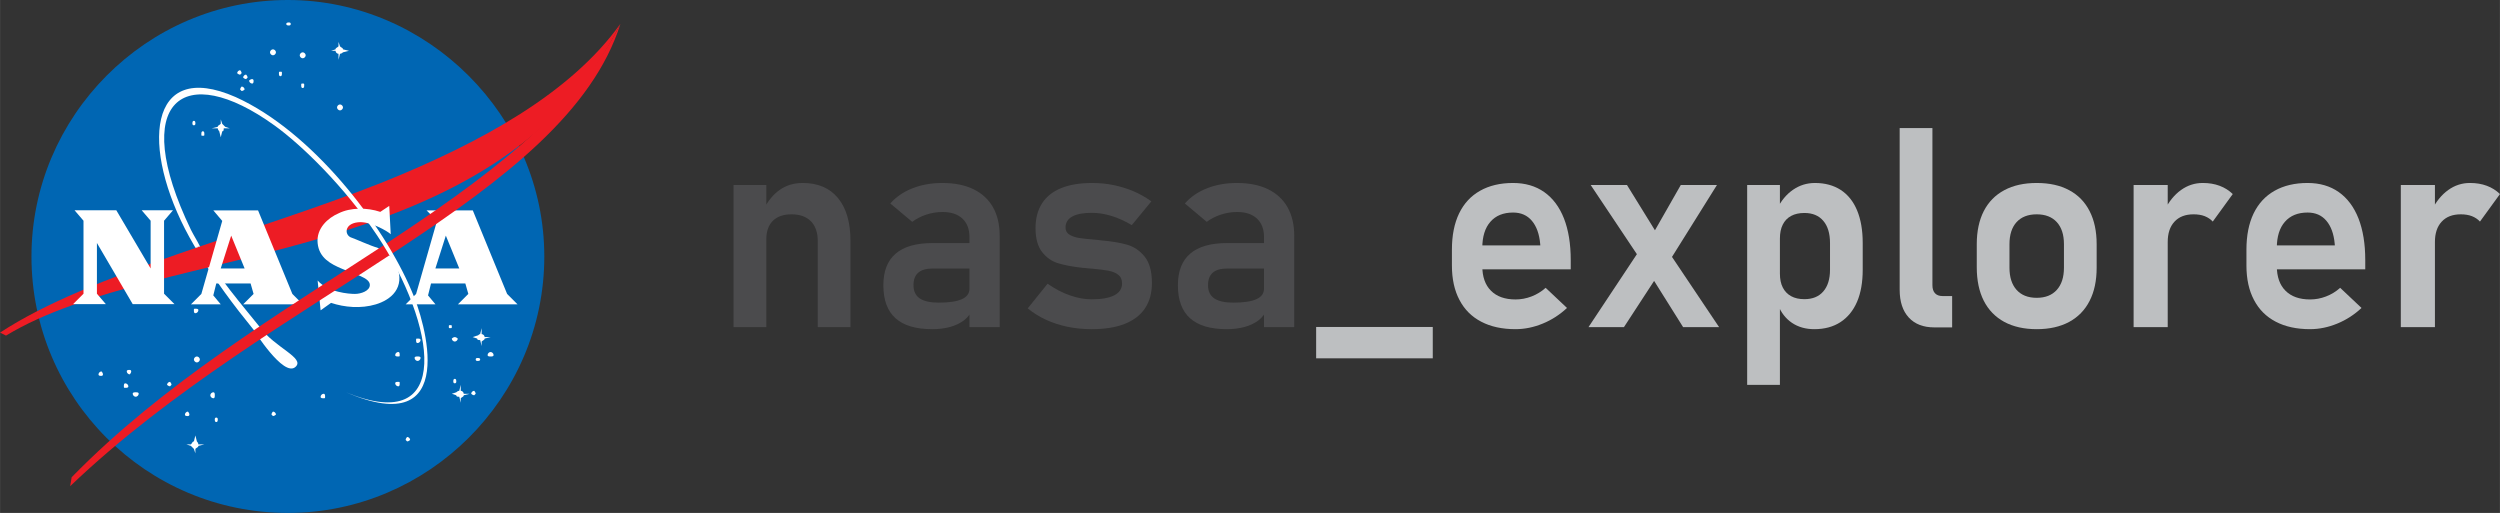<?xml version="1.0" encoding="UTF-8"?>
<!DOCTYPE svg PUBLIC "-//W3C//DTD SVG 1.1//EN" "http://www.w3.org/Graphics/SVG/1.1/DTD/svg11.dtd">
<!-- Creator: CorelDRAW 2020 (64 Bit) -->
<svg xmlns="http://www.w3.org/2000/svg" xml:space="preserve" width="92.594mm" height="18.998mm" version="1.1" style="shape-rendering:geometricPrecision; text-rendering:geometricPrecision; image-rendering:optimizeQuality; fill-rule:evenodd; clip-rule:evenodd"
viewBox="0 0 7336.77 1505.37"
 xmlns:xlink="http://www.w3.org/1999/xlink"
 xmlns:xodm="http://www.corel.com/coreldraw/odm/2003">
 <rect x="0" y="0" width="7336.77" height="1505.37" fill="#333333" stroke="none"/>
 <defs>
  <style type="text/css">
   <![CDATA[
    .fil4 {fill:#BDBFC1;fill-rule:nonzero}
    .fil3 {fill:#4B4B4D;fill-rule:nonzero}
    .fil0 {fill:#0066B3;fill-rule:nonzero}
    .fil2 {fill:#ED1C24;fill-rule:nonzero}
    .fil1 {fill:white;fill-rule:nonzero}
   ]]>
  </style>
 </defs>
 <g id="Camada_x0020_1">
  <g id="_2268548559968">
   <g>
    <g>
     <path class="fil0" d="M1597.31 752.83c0,415.67 -341.24,752.54 -752.54,752.54 -415.67,0 -752.54,-336.86 -752.54,-752.54 0,-411.3 336.86,-752.83 752.54,-752.83 411.3,0.29 752.54,341.53 752.54,752.83z"/>
     <path class="fil1" d="M853.25 70.35c0,4.37 -4.38,4.37 -4.38,4.37 -4.37,0 -8.76,0 -8.76,-4.37 0,-4.38 4.38,-4.38 8.76,-4.38 0.29,0 4.38,0 4.38,4.38z"/>
     <path class="fil1" d="M897.03 162.3c0,4.38 -4.38,8.76 -8.76,8.76 -4.38,0 -8.76,-4.37 -8.76,-8.76 0,-4.37 4.38,-8.76 8.76,-8.76 4.37,0 8.76,4.38 8.76,8.76z"/>
     <path class="fil1" d="M1006.5 315.26c0,4.38 -4.38,8.76 -8.76,8.76 -4.38,0 -8.76,-4.38 -8.76,-8.76 0,-4.37 4.38,-8.76 8.76,-8.76 4.37,0 8.76,4.38 8.76,8.76z"/>
     <path class="fil1" d="M827.27 214.84c0,4.38 0,8.76 -4.38,8.76 -4.37,0 -4.37,-4.38 -4.37,-8.76 0,-4.37 0,-4.37 4.37,-4.37 4.38,0 4.38,0 4.38,4.37z"/>
     <path class="fil1" d="M892.65 249.58c0,4.38 0,8.76 -4.37,8.76 -4.38,0 -4.38,-4.38 -4.38,-8.76 0,-4.37 0,-4.37 4.38,-4.37 4.37,0 4.37,0 4.37,4.37z"/>
     <path class="fil1" d="M809.75 153.54c0,4.38 -4.38,8.76 -8.76,8.76 -4.37,0 -8.76,-4.37 -8.76,-8.76 0,-4.38 4.38,-8.76 8.76,-8.76 4.38,0 8.76,4.37 8.76,8.76z"/>
     <path class="fil1" d="M709.05 214.84l-4.38 4.38c-4.37,0 -8.76,-4.38 -8.76,-4.38 0,-4.37 4.38,-8.76 8.76,-8.76 0,0 4.38,4.38 4.38,8.76z"/>
     <path class="fil1" d="M726.56 227.69l-4.37 4.38c-4.38,0 -8.76,-4.38 -8.76,-4.38 0,-4.37 4.38,-8.76 8.76,-8.76 -0.01,0.29 4.37,4.38 4.37,8.76z"/>
     <path class="fil1" d="M744.08 236.45c0,4.37 0,8.76 -4.38,8.76 -4.38,0 -8.76,-4.38 -8.76,-8.76 0,0 4.37,-4.38 8.76,-4.38 4.38,0 4.38,4.38 4.38,4.38z"/>
     <path class="fil1" d="M717.8 262.72c0,0 -4.38,4.38 -8.76,4.38l-4.38 -4.38c0,-4.37 4.38,-8.76 4.38,-8.76 4.37,0 8.76,4.38 8.76,8.76z"/>
     <path class="fil1" d="M573.31 363.42c0,0 0,4.38 -4.38,4.38 -4.37,0 -4.37,-4.38 -4.37,-4.38 0,-4.38 0,-8.76 4.37,-8.76 4.38,0 4.38,4.37 4.38,8.76z"/>
     <path class="fil1" d="M599.58 394.07c0,4.38 0,4.38 -4.38,4.38 -4.38,0 -4.38,0 -4.38,-4.38 0,-4.37 0,-8.76 4.38,-8.76 4.38,0 4.38,4.38 4.38,8.76z"/>
     <path class="fil1" d="M582.06 910.46c0,4.37 -4.37,8.76 -8.76,8.76 -4.38,0 -4.38,-4.38 -4.38,-8.76 0,-4.38 0,-4.38 4.38,-4.38 4.38,0 8.76,0 8.76,4.38z"/>
     <path class="fil1" d="M586.44 1054.95c0,4.38 -4.38,8.76 -8.76,8.76 -4.38,0 -8.76,-4.38 -8.76,-8.76 0,-4.37 4.38,-8.76 8.76,-8.76 4.37,0 8.76,4.38 8.76,8.76z"/>
     <path class="fil1" d="M503.25 1129.39l-4.37 4.37c-4.38,0 -8.76,-4.37 -8.76,-4.37 0,-4.38 4.37,-8.76 8.76,-8.76 0,0 4.37,4.38 4.37,8.76z"/>
     <path class="fil1" d="M406.92 1155.66c0,4.38 -4.37,8.76 -8.76,8.76 -4.38,0 -8.76,-4.37 -8.76,-8.76 0,-4.37 4.37,-4.37 8.76,-4.37 4.38,0 8.76,0 8.76,4.37z"/>
     <path class="fil1" d="M385.02 1089.98c0,4.38 -4.37,8.76 -4.37,8.76 -4.38,0 -8.76,-4.37 -8.76,-8.76 0,-4.37 4.38,-4.37 8.76,-4.37 0,0 4.37,0 4.37,4.37z"/>
     <path class="fil1" d="M376.56 1133.77c0,4.38 -4.38,4.38 -8.76,4.38 -4.38,0 -4.38,0 -4.38,-4.38 0,-4.37 0,-8.76 4.38,-8.76 4.37,0 8.76,4.38 8.76,8.76z"/>
     <path class="fil1" d="M302.12 1098.74c0,4.38 -4.37,4.38 -4.37,4.38 -4.38,0 -8.76,0 -8.76,-4.38 0,-4.37 4.37,-8.76 8.76,-8.76 0,0 4.37,4.38 4.37,8.76z"/>
     <path class="fil1" d="M555.79 1216.67c0,4.37 -4.38,4.37 -4.38,4.37 -4.38,0 -8.76,0 -8.76,-4.37 0,-4.38 4.37,-8.76 8.76,-8.76 0,0 4.38,4.37 4.38,8.76z"/>
     <path class="fil1" d="M630.23 1160.04c0,4.37 0,8.76 -4.38,8.76 -4.37,0 -8.76,-4.38 -8.76,-8.76 0,-4.38 4.38,-8.76 8.76,-8.76 4.38,0 4.38,4.37 4.38,8.76z"/>
     <path class="fil1" d="M638.98 1229.81c0,4.37 0,8.76 -4.38,8.76 -4.37,0 -4.37,-4.38 -4.37,-8.76 0,0 0,-4.38 4.37,-4.38 4.38,0 4.38,4.38 4.38,4.38z"/>
     <path class="fil1" d="M953.96 1164.42c0,4.38 0,4.38 -4.38,4.38 -4.38,0 -8.76,0 -8.76,-4.38 0,-4.37 4.37,-8.76 8.76,-8.76 4.38,0 4.38,4.38 4.38,8.76z"/>
     <path class="fil1" d="M809.75 1216.67c0,0 -4.38,4.37 -8.76,4.37l-4.37 -4.37c0,-4.38 4.37,-8.76 4.37,-8.76 4.38,0 8.76,4.37 8.76,8.76z"/>
     <path class="fil1" d="M1203.53 1291.11c0,0 -4.38,4.38 -8.76,4.38l-4.38 -4.38c0,-4.37 4.38,-8.76 4.38,-8.76 4.37,0 8.76,4.37 8.76,8.76z"/>
     <path class="fil1" d="M1234.18 998.04c0,4.37 -4.37,8.76 -8.76,8.76 -4.38,0 -4.38,-4.38 -4.38,-8.76 0,-4.38 0,-4.38 4.38,-4.38 4.38,0 8.76,0 8.76,4.38z"/>
     <path class="fil1" d="M1172.89 1041.82c0,4.37 0,4.37 -4.38,4.37 -4.37,0 -8.76,0 -8.76,-4.37 0,-4.38 4.38,-8.76 8.76,-8.76 4.38,0 4.38,4.38 4.38,8.76z"/>
     <path class="fil1" d="M1234.18 1050.58c0,4.37 -4.37,8.76 -8.76,8.76 -4.38,0 -8.76,-4.38 -8.76,-8.76 0,-4.38 4.37,-4.38 8.76,-4.38 4.38,0 8.76,0 8.76,4.38z"/>
     <path class="fil1" d="M1172.89 1125.01c0,4.38 0,8.76 -4.38,8.76 -4.37,0 -8.76,-4.37 -8.76,-8.76 0,-4.38 4.38,-4.38 8.76,-4.38 4.38,0 4.38,0 4.38,4.38z"/>
     <path class="fil1" d="M1325.84 958.62c0,4.38 0,4.38 -4.38,4.38 -4.37,0 -4.37,0 -4.37,-4.38 0,-4.37 0,-4.37 4.37,-4.37 4.38,0 4.38,0 4.38,4.37z"/>
     <path class="fil1" d="M1343.35 993.65c0,4.38 -4.37,8.76 -8.76,8.76 -4.37,0 -8.76,-4.37 -8.76,-8.76 0,0 4.38,-4.38 8.76,-4.38 4.38,0 8.76,4.38 8.76,4.38z"/>
     <path class="fil1" d="M1448.45 1041.82c0,4.37 -4.38,4.37 -8.76,4.37 -4.38,0 -8.76,0 -8.76,-4.37 0,-4.38 4.37,-8.76 8.76,-8.76 4.37,0 8.76,4.38 8.76,8.76z"/>
     <path class="fil1" d="M1338.98 1120.63c0,0 0,4.38 -4.38,4.38 -4.37,0 -4.37,-4.38 -4.37,-4.38 0,-4.37 0,-8.76 4.37,-8.76 4.38,0 4.38,4.38 4.38,8.76z"/>
     <path class="fil1" d="M1409.03 1054.95c0,4.38 -4.37,4.38 -8.76,4.38 0,0 -4.37,0 -4.37,-4.38 0,-4.37 4.37,-4.37 4.37,-4.37 4.38,0 8.76,0 8.76,4.37z"/>
     <path class="fil1" d="M1395.9 1155.66l-4.38 4.38c-4.38,0 -8.76,-4.38 -8.76,-4.38 0,-4.37 4.37,-8.76 8.76,-8.76 0,0 4.38,4.38 4.38,8.76z"/>
     <path class="fil1" d="M984.61 144.79c0,-4.38 4.37,-4.38 8.76,-8.76 0,-13.14 0,-13.14 0,-13.14 4.37,13.14 4.37,13.14 4.37,13.14 4.38,4.37 8.76,4.37 8.76,8.76 17.51,4.37 17.51,4.37 17.51,4.37 -17.51,4.38 -17.51,4.38 -17.51,4.38 0,0 -4.38,4.37 -8.76,4.37 -4.37,17.52 -4.37,17.52 -4.37,17.52 0,-17.52 0,-17.52 0,-17.52 -4.38,0 -8.76,-4.37 -8.76,-8.76 -13.14,0 -13.14,0 -13.14,0 13.14,-4.37 13.14,-4.37 13.14,-4.37z"/>
     <path class="fil1" d="M560.17 1304.24c4.38,-4.38 4.38,-8.76 8.76,-8.76 4.38,-17.52 4.38,-17.52 4.38,-17.52 4.38,17.52 4.38,17.52 4.38,17.52 0,0 4.37,4.37 4.37,8.76 17.52,0 17.52,0 17.52,0 -17.52,4.37 -17.52,4.37 -17.52,4.37 0,4.38 -4.37,4.38 -8.76,8.76 0,13.13 0,13.13 0,13.13 -4.38,-13.13 -4.38,-13.13 -4.38,-13.13 -4.37,-4.38 -4.37,-4.38 -8.76,-8.76 -13.14,-4.37 -13.14,-4.37 -13.14,-4.37 13.14,0 13.14,0 13.14,0z"/>
     <path class="fil1" d="M1338.98 1151.29c0,0 4.37,-4.38 8.76,-4.38 4.37,-17.51 4.37,-17.51 4.37,-17.51 0,17.51 0,17.51 0,17.51 4.38,0 8.76,4.38 8.76,8.76 17.51,0 17.51,0 17.51,0 -17.51,4.38 -17.51,4.38 -17.51,4.38 0,4.37 -4.38,4.37 -8.76,8.76 0,13.14 0,13.14 0,13.14 -4.37,-17.52 -4.37,-17.52 -4.37,-17.52 -4.38,0 -8.76,0 -8.76,-4.37 -13.14,-4.38 -13.14,-4.38 -13.14,-4.38 13.14,-4.37 13.14,-4.37 13.14,-4.37z"/>
     <path class="fil1" d="M1400.28 984.9c4.38,0 4.38,-4.38 8.76,-4.38 4.38,-17.51 4.38,-17.51 4.38,-17.51 0,17.51 0,17.51 0,17.51 4.37,0 8.76,4.38 8.76,8.76 17.51,0 17.51,0 17.51,0 -17.51,4.38 -17.51,4.38 -17.51,4.38 0,4.38 -4.38,4.38 -8.76,8.76 0,13.14 0,13.14 0,13.14 -4.38,-17.51 -4.38,-17.51 -4.38,-17.51 -4.37,0 -8.76,0 -8.76,-4.38 -13.14,-4.38 -13.14,-4.38 -13.14,-4.38 13.14,-4.37 13.14,-4.37 13.14,-4.37z"/>
     <path class="fil1" d="M638.98 372.18c0,-4.37 4.38,-4.37 8.76,-8.76 0,-13.14 0,-13.14 0,-13.14 4.38,13.14 4.38,13.14 4.38,13.14 4.37,4.38 4.37,4.38 8.76,8.76 13.14,4.38 13.14,4.38 13.14,4.38 -17.52,0 -17.52,0 -17.52,0 0,4.37 0,8.76 -4.37,8.76 -4.38,17.51 -4.38,17.51 -4.38,17.51 -4.37,-17.51 -4.37,-17.51 -4.37,-17.51 0,0 -4.38,-4.38 -4.38,-8.76 -17.51,0 -17.51,0 -17.51,0 17.51,-4.38 17.51,-4.38 17.51,-4.38z"/>
     <path class="fil1" d="M586.44 722.47c56.92,96.34 122.6,170.77 175.14,236.45 43.79,61.3 135.74,91.95 105.08,118.22 -35.03,30.65 -122.6,-109.46 -122.6,-109.46 -56.92,-70.06 -113.84,-144.5 -170.76,-240.82 13.14,-4.38 13.14,-4.38 13.14,-4.38z"/>
     <path class="fil2" d="M-0 976.14c266.8,-175.15 739.4,-288.7 1124.72,-441.95 293.08,-118.23 551.41,-262.72 695.61,-463.84 -358.75,721.88 -1347.74,638.69 -1802.82,914.54 -17.51,-8.76 -17.51,-8.76 -17.51,-8.76z"/>
     <path class="fil1" d="M625.85 617.38l131.36 0 100.71 245.2 30.65 30.65 -175.14 0 30.66 -30.65 -8.76 -30.66 -100.71 0 -8.76 35.03 21.89 26.27 -87.57 0 30.65 -30.65 61.31 -214.26 -26.27 -30.94zm91.95 170.48l-39.41 -96.34 -30.65 96.34 70.06 0z"/>
     <path class="fil1" d="M1251.7 617.38l135.73 0 100.71 245.2 30.65 30.65 -175.14 0 30.65 -30.65 -8.76 -30.66 -100.71 0 -8.76 35.03 21.89 26.27 -87.57 0 30.65 -30.65 61.31 -214.26 -30.65 -30.94zm96.03 170.48l-39.41 -96.34 -30.65 96.34 70.06 0z"/>
     <path class="fil1" d="M441.95 787.86c0,-8.76 0,-140.12 0,-140.12 -26.27,-30.65 -26.27,-30.65 -26.27,-30.65 91.95,0 91.95,0 91.95,0 -26.27,30.65 -26.27,30.65 -26.27,30.65 0,214.26 0,214.26 0,214.26 30.65,30.65 30.65,30.65 30.65,30.65 -122.6,0 -122.6,0 -122.6,0 -105.08,-179.52 -105.08,-179.52 -105.08,-179.52 0,8.76 0,148.87 0,148.87 26.27,30.65 26.27,30.65 26.27,30.65 -96.33,0 -96.33,0 -96.33,0 30.65,-30.65 30.65,-30.65 30.65,-30.65 0,-214.26 0,-214.26 0,-214.26 -26.27,-30.65 -26.27,-30.65 -26.27,-30.65 122.59,0 122.59,0 122.59,0 100.71,170.77 100.71,170.77 100.71,170.77z"/>
     <path class="fil1" d="M1146.61 687.45c-4.37,-83.2 -4.37,-83.2 -4.37,-83.2 -26.27,17.52 -26.27,17.52 -26.27,17.52 -39.4,-13.14 -87.57,-13.14 -122.6,4.37 -30.65,13.14 -65.68,43.79 -61.3,87.57 4.37,43.79 39.4,61.31 70.05,74.44 39.41,17.51 83.2,26.27 83.2,48.16 0,17.52 -26.27,26.27 -43.79,26.27 -17.52,0 -78.82,-4.38 -109.46,-39.41 8.76,87.57 8.76,87.57 8.76,87.57 30.65,-21.89 30.65,-21.89 30.65,-21.89 39.41,13.14 87.57,17.52 131.36,4.38 43.79,-13.14 87.57,-48.17 61.31,-113.85 -8.76,-26.27 -39.41,-43.79 -56.92,-52.54 -17.52,-4.38 -65.68,-26.27 -78.82,-30.65 -17.51,-8.76 -17.51,-39.41 21.89,-43.79 35.03,-4.38 87.57,26.27 96.33,35.03z"/>
     <path class="fil2" d="M210.17 1400.57c538.28,-551.41 1343.35,-805.08 1610.45,-1330.22 -162.01,512 -1024.01,791.94 -1614.83,1356.49 4.38,-26.27 4.38,-26.27 4.38,-26.27z"/>
     <path class="fil1" d="M573.31 726.85c-4.38,-8.76 -13.14,-21.89 -17.51,-30.65 -144.5,-262.43 -122.6,-525.15 135.73,-411.3 223.02,100.71 433.19,371.89 516.39,568.92 39.4,87.58 144.49,441.95 -192.66,297.46l0 0c319.35,131.36 262.72,-201.42 91.95,-459.47 -96.34,-144.5 -223.02,-267.1 -301.83,-323.72 -267.1,-192.66 -428.81,-74.44 -245.2,306.21 8.76,17.51 17.52,30.65 26.27,48.16 -13.14,4.38 -13.14,4.38 -13.14,4.38z"/>
    </g>
   </g>
  </g>
  <path class="fil3" d="M2152.75 543.02l96.12 0 0 416.99 -96.12 0 0 -416.99zm247.1 164.27c0,-24.82 -6.72,-44.15 -20.02,-57.87 -13.44,-13.57 -32.49,-20.43 -57.04,-20.43 -23.59,0 -41.82,6.31 -54.71,19.06 -12.75,12.75 -19.2,30.71 -19.2,54.02l-8.5 -86.38c12.89,-25.64 28.94,-45.25 47.99,-58.56 19.2,-13.43 41.55,-20.15 67.33,-20.15 44.71,0 79.26,14.81 103.66,44.43 24.41,29.62 36.47,71.44 36.47,125.46l0 253.13 -95.98 0 0 -252.72z"/>
  <path id="1" class="fil3" d="M2845.08 695.64c0,-23.31 -7,-41.27 -20.71,-54.17 -13.84,-12.88 -33.32,-19.33 -58.41,-19.33 -16.18,0 -31.95,2.61 -47.44,7.68 -15.5,5.08 -29.35,12.21 -41.42,21.26l-64.31 -53.89c16.46,-18.93 37.84,-33.74 64.31,-44.29 26.46,-10.56 55.95,-15.9 88.44,-15.9 35.51,0 65.96,6.03 91.19,18.23 25.09,12.2 44.29,29.9 57.45,53.06 13.03,23.18 19.6,51.15 19.6,83.78l0 267.94 -88.71 0 0 -264.37zm-109.29 270.4c-47.99,0 -83.78,-10.69 -107.64,-31.95 -23.86,-21.25 -35.78,-53.61 -35.78,-96.95 0,-41.27 12.06,-72.26 36.2,-92.83 24,-20.7 60.2,-30.99 108.47,-30.99l111.61 0 5.63 74.74 -116.83 0c-19.06,0 -33.33,3.98 -42.64,12.07 -9.33,8.09 -14.13,20.29 -13.99,37.02 -0.14,17.28 6.03,30.17 18.23,38.53 12.2,8.22 30.72,12.48 55.67,12.48 30.44,0 53.21,-3.43 68.02,-10.15 14.94,-6.58 22.35,-17.14 22.35,-31.26l8.36 59.78c-4.52,13.16 -12.48,24.14 -23.86,33.04 -11.38,8.78 -25.09,15.36 -41.14,19.89 -16.18,4.39 -33.59,6.58 -52.65,6.58z"/>
  <path id="2" class="fil3" d="M3203.78 966.04c-24.68,0 -48.26,-2.33 -70.89,-6.99 -22.76,-4.8 -43.87,-11.66 -63.48,-20.7 -19.75,-9.19 -37.44,-20.29 -53.34,-33.33l0 0 58.28 -72.4 0 0c21.39,15.09 43.19,26.46 65.27,34.14 22.08,7.82 43.47,11.66 64.17,11.66 29.07,0 51.29,-3.98 66.37,-11.79 15.22,-7.96 22.76,-19.47 22.76,-34.83 0,-11.24 -3.7,-19.75 -11.24,-25.5 -7.54,-5.76 -17,-9.6 -28.38,-11.8 -11.39,-2.19 -27.29,-4.11 -47.99,-6.03 -3.43,-0.28 -7,-0.55 -10.56,-0.82 -3.7,-0.28 -7.4,-0.69 -11.11,-1.24 -1.09,0 -2.19,0 -3.15,-0.13 -1.09,-0.13 -2.19,-0.28 -3.29,-0.28 -29.21,-3.15 -53.06,-7.68 -71.85,-13.44 -18.79,-5.75 -34.55,-16.73 -47.17,-33.04 -12.76,-16.46 -19.2,-39.77 -19.2,-70.35 0,-28.66 6.44,-52.8 19.2,-72.54 12.61,-19.6 31.4,-34.55 55.94,-44.56 24.68,-10.01 55.12,-15.08 91.19,-15.08 21.53,0 42.37,2.05 62.66,6.16 20.44,4.25 39.9,10.28 58.56,18.11 18.51,7.95 36.06,17.82 52.38,29.62l0 0 -57.45 69.79 0 0c-19.6,-11.79 -39.35,-20.7 -59.24,-26.88 -20.02,-6.17 -39.35,-9.18 -58,-9.18 -25.23,0 -44.43,3.57 -57.45,10.83 -13.16,7.27 -19.75,17.96 -19.75,32.08 0,9.19 3.57,16.05 10.83,20.7 7.27,4.67 16.32,7.96 27.29,9.87 10.97,1.93 26.74,3.57 47.03,5.21 2.19,0.28 4.25,0.41 6.31,0.55 1.92,0.14 3.98,0.41 6.17,0.69 1.09,0.27 2.19,0.41 3.15,0.41 1.09,0 2.05,0.13 2.88,0.41 30.72,2.6 56.5,6.85 76.93,12.75 20.43,5.9 37.71,17.69 51.83,35.24 13.99,17.55 21.12,43.19 21.12,76.92 0,29.48 -6.72,54.17 -20.16,74.32 -13.3,20.02 -33.18,35.37 -59.37,45.8 -26.33,10.42 -58.69,15.63 -97.22,15.63z"/>
  <path id="3" class="fil3" d="M3709.49 695.64c0,-23.31 -7,-41.27 -20.71,-54.17 -13.84,-12.88 -33.32,-19.33 -58.41,-19.33 -16.18,0 -31.95,2.61 -47.44,7.68 -15.5,5.08 -29.35,12.21 -41.42,21.26l-64.31 -53.89c16.46,-18.93 37.84,-33.74 64.31,-44.29 26.46,-10.56 55.95,-15.9 88.44,-15.9 35.51,0 65.96,6.03 91.19,18.23 25.09,12.2 44.29,29.9 57.45,53.06 13.03,23.18 19.6,51.15 19.6,83.78l0 267.94 -88.71 0 0 -264.37zm-109.29 270.4c-47.99,0 -83.78,-10.69 -107.64,-31.95 -23.86,-21.25 -35.78,-53.61 -35.78,-96.95 0,-41.27 12.06,-72.26 36.2,-92.83 24,-20.7 60.2,-30.99 108.47,-30.99l111.61 0 5.63 74.74 -116.83 0c-19.06,0 -33.33,3.98 -42.64,12.07 -9.33,8.09 -14.13,20.29 -13.99,37.02 -0.14,17.28 6.03,30.17 18.23,38.53 12.2,8.22 30.72,12.48 55.67,12.48 30.44,0 53.21,-3.43 68.02,-10.15 14.94,-6.58 22.35,-17.14 22.35,-31.26l8.36 59.78c-4.52,13.16 -12.48,24.14 -23.86,33.04 -11.38,8.78 -25.09,15.36 -41.14,19.89 -16.18,4.39 -33.59,6.58 -52.65,6.58z"/>
  <polygon id="4" class="fil4" points="4204.77,959.6 4204.77,1051.61 3862.51,1051.61 3862.51,959.6 "/>
  <path id="5" class="fil4" d="M4447.75 966.04c-39.36,0 -72.95,-7.27 -100.79,-21.93 -27.97,-14.54 -49.23,-35.79 -63.9,-63.9 -14.81,-27.97 -22.08,-61.57 -22.08,-100.92l0 -47.03c0,-41.27 6.99,-76.52 20.97,-105.72 14.13,-29.21 34.55,-51.42 61.57,-66.64 26.88,-15.22 59.24,-22.9 96.95,-22.9 35.66,0 66.1,8.91 91.46,26.73 25.23,17.83 44.56,43.6 57.87,77.33 13.16,33.74 19.88,74.46 19.88,122.04l0 27.42 -283.29 0 0 -70.34 194.03 0 -0.41 -4.8c-2.61,-28.93 -10.84,-51.42 -24.41,-67.46 -13.71,-16.18 -32.08,-24.14 -55.12,-24.14 -28.65,0 -50.87,9.05 -66.64,27.15 -15.77,17.96 -23.72,43.61 -23.72,76.93l0 52.93c0,31.4 8.5,55.53 25.51,72.53 17,17 41,25.51 72.13,25.51 15.77,0 31.4,-2.88 46.76,-8.77 15.36,-5.9 29.34,-14.4 41.54,-25.37l0 0 62.67 59.1 0 0c-21.12,19.75 -44.84,35.1 -71.3,45.93 -26.33,10.83 -52.93,16.31 -79.66,16.31z"/>
  <path id="6" class="fil4" d="M4825.79 778.87l-157.55 -235.85 106.54 0 109.7 177.58 160.56 239.41 -105.58 0 -113.67 -181.14zm-11.24 -49.09l52.24 75.55 -100.92 154.68 -104.07 0 152.75 -230.23zm33.73 -38.94l84.33 -147.82 106.13 0 -140.68 225.02 -49.78 -77.2z"/>
  <path id="7" class="fil4" d="M5127.46 543.02l96.12 0 0 586.47 -96.12 0 0 -586.47zm196.91 423.02c-25.23,0 -47.03,-6.16 -65.54,-18.64 -18.37,-12.48 -32.09,-30.17 -40.86,-52.93l5.62 -91.19c0,15.9 2.74,29.34 8.37,40.45 5.62,11.11 13.85,19.61 24.55,25.51 10.69,5.9 23.72,8.77 38.94,8.77 23.87,0 42.38,-7.54 55.4,-22.62 13.16,-15.22 19.75,-36.34 19.75,-63.76l0 -78.3c0,-28.11 -6.58,-49.91 -19.75,-65.27 -13.03,-15.36 -31.54,-23.03 -55.4,-23.03 -15.22,0 -28.25,2.88 -38.94,8.64 -10.7,5.76 -18.93,14.26 -24.55,25.51 -5.63,11.24 -8.37,24.68 -8.37,40.58l-8.5 -86.38c12.07,-24.41 27.7,-43.2 47.03,-56.5 19.33,-13.3 40.73,-19.88 64.31,-19.88 29.35,0 54.71,6.85 75.69,20.43 20.98,13.72 37.03,33.73 47.99,60.06 10.97,26.46 16.46,58.28 16.46,95.43l0 78.71c0,36.75 -5.49,68.15 -16.59,94.06 -11.24,25.92 -27.42,45.8 -48.68,59.65 -21.25,13.85 -46.89,20.7 -76.92,20.7z"/>
  <path id="8" class="fil4" d="M5671.15 837.15c0,10.15 2.47,17.96 7.54,23.45 5.07,5.48 12.35,8.22 21.81,8.22l28.52 0 0 92.01 -52.24 0c-32.23,0 -57.18,-9.6 -75.01,-28.94 -17.83,-19.33 -26.74,-46.48 -26.74,-81.58l0 -474.44 96.12 0 0 461.27z"/>
  <path id="9" class="fil4" d="M5977.21 966.04c-37.02,0 -68.7,-7.12 -95.02,-21.25 -26.33,-14.26 -46.49,-34.97 -60.34,-62.11 -13.71,-27.15 -20.56,-59.93 -20.56,-98.18l0 -67.87c0,-37.85 6.85,-70.21 20.56,-97.09 13.85,-26.87 34.01,-47.44 60.34,-61.42 26.32,-14.13 58,-21.12 95.02,-21.12 37.16,0 68.98,6.99 95.17,21.12 26.32,13.99 46.35,34.55 60.05,61.42 13.85,26.88 20.7,59.24 20.7,97.09l0 69.11c0,37.98 -6.85,70.48 -20.7,97.36 -13.71,26.87 -33.73,47.44 -60.05,61.7 -26.2,14.13 -58.01,21.25 -95.17,21.25zm0 -92.01c25.37,0 45.12,-7.81 58.97,-23.3 13.99,-15.5 20.98,-37.16 20.98,-65l0 -69.11c0,-27.98 -7,-49.51 -20.98,-64.72 -13.85,-15.22 -33.6,-22.9 -58.97,-22.9 -25.5,0 -45.11,7.68 -59.09,22.9 -13.85,15.21 -20.85,36.74 -20.85,64.72l0 69.11c0,27.84 7,49.5 20.85,65 13.99,15.49 33.6,23.3 59.09,23.3z"/>
  <path id="10" class="fil4" d="M6261.6 543.02l100.1 0 0 416.99 -100.1 0 0 -416.99zm232.29 107.23c-6.45,-7 -14.4,-12.2 -23.72,-15.91 -9.33,-3.57 -20.29,-5.34 -32.5,-5.34 -24.13,0 -42.78,7.12 -56.08,21.52 -13.3,14.26 -19.88,34.15 -19.88,59.65l-8.5 -94.47c12.35,-24.82 28.25,-44.15 47.45,-58 19.33,-13.85 40.58,-20.7 63.9,-20.7 18.24,0 34.7,2.74 49.36,8.22 14.81,5.48 27.57,13.57 38.67,24.27l-58.68 80.77z"/>
  <path id="11" class="fil4" d="M6779.51 966.04c-39.36,0 -72.95,-7.27 -100.79,-21.93 -27.97,-14.54 -49.23,-35.79 -63.9,-63.9 -14.81,-27.97 -22.08,-61.57 -22.08,-100.92l0 -47.03c0,-41.27 6.99,-76.52 20.97,-105.72 14.13,-29.21 34.55,-51.42 61.57,-66.64 26.88,-15.22 59.24,-22.9 96.95,-22.9 35.66,0 66.1,8.91 91.46,26.73 25.23,17.83 44.56,43.6 57.87,77.33 13.16,33.74 19.88,74.46 19.88,122.04l0 27.42 -283.29 0 0 -70.34 194.03 0 -0.41 -4.8c-2.61,-28.93 -10.84,-51.42 -24.41,-67.46 -13.71,-16.18 -32.08,-24.14 -55.12,-24.14 -28.65,0 -50.87,9.05 -66.64,27.15 -15.77,17.96 -23.72,43.61 -23.72,76.93l0 52.93c0,31.4 8.5,55.53 25.51,72.53 17,17 41,25.51 72.13,25.51 15.77,0 31.4,-2.88 46.76,-8.77 15.36,-5.9 29.34,-14.4 41.54,-25.37l0 0 62.67 59.1 0 0c-21.12,19.75 -44.84,35.1 -71.3,45.93 -26.33,10.83 -52.93,16.31 -79.66,16.31z"/>
  <path id="12" class="fil4" d="M7045.8 543.02l100.1 0 0 416.99 -100.1 0 0 -416.99zm232.29 107.23c-6.45,-7 -14.4,-12.2 -23.72,-15.91 -9.33,-3.57 -20.29,-5.34 -32.5,-5.34 -24.13,0 -42.78,7.12 -56.08,21.52 -13.3,14.26 -19.88,34.15 -19.88,59.65l-8.5 -94.47c12.35,-24.82 28.25,-44.15 47.45,-58 19.33,-13.85 40.58,-20.7 63.9,-20.7 18.24,0 34.7,2.74 49.36,8.22 14.81,5.48 27.57,13.57 38.67,24.27l-58.68 80.77z"/>
 </g>
</svg>
